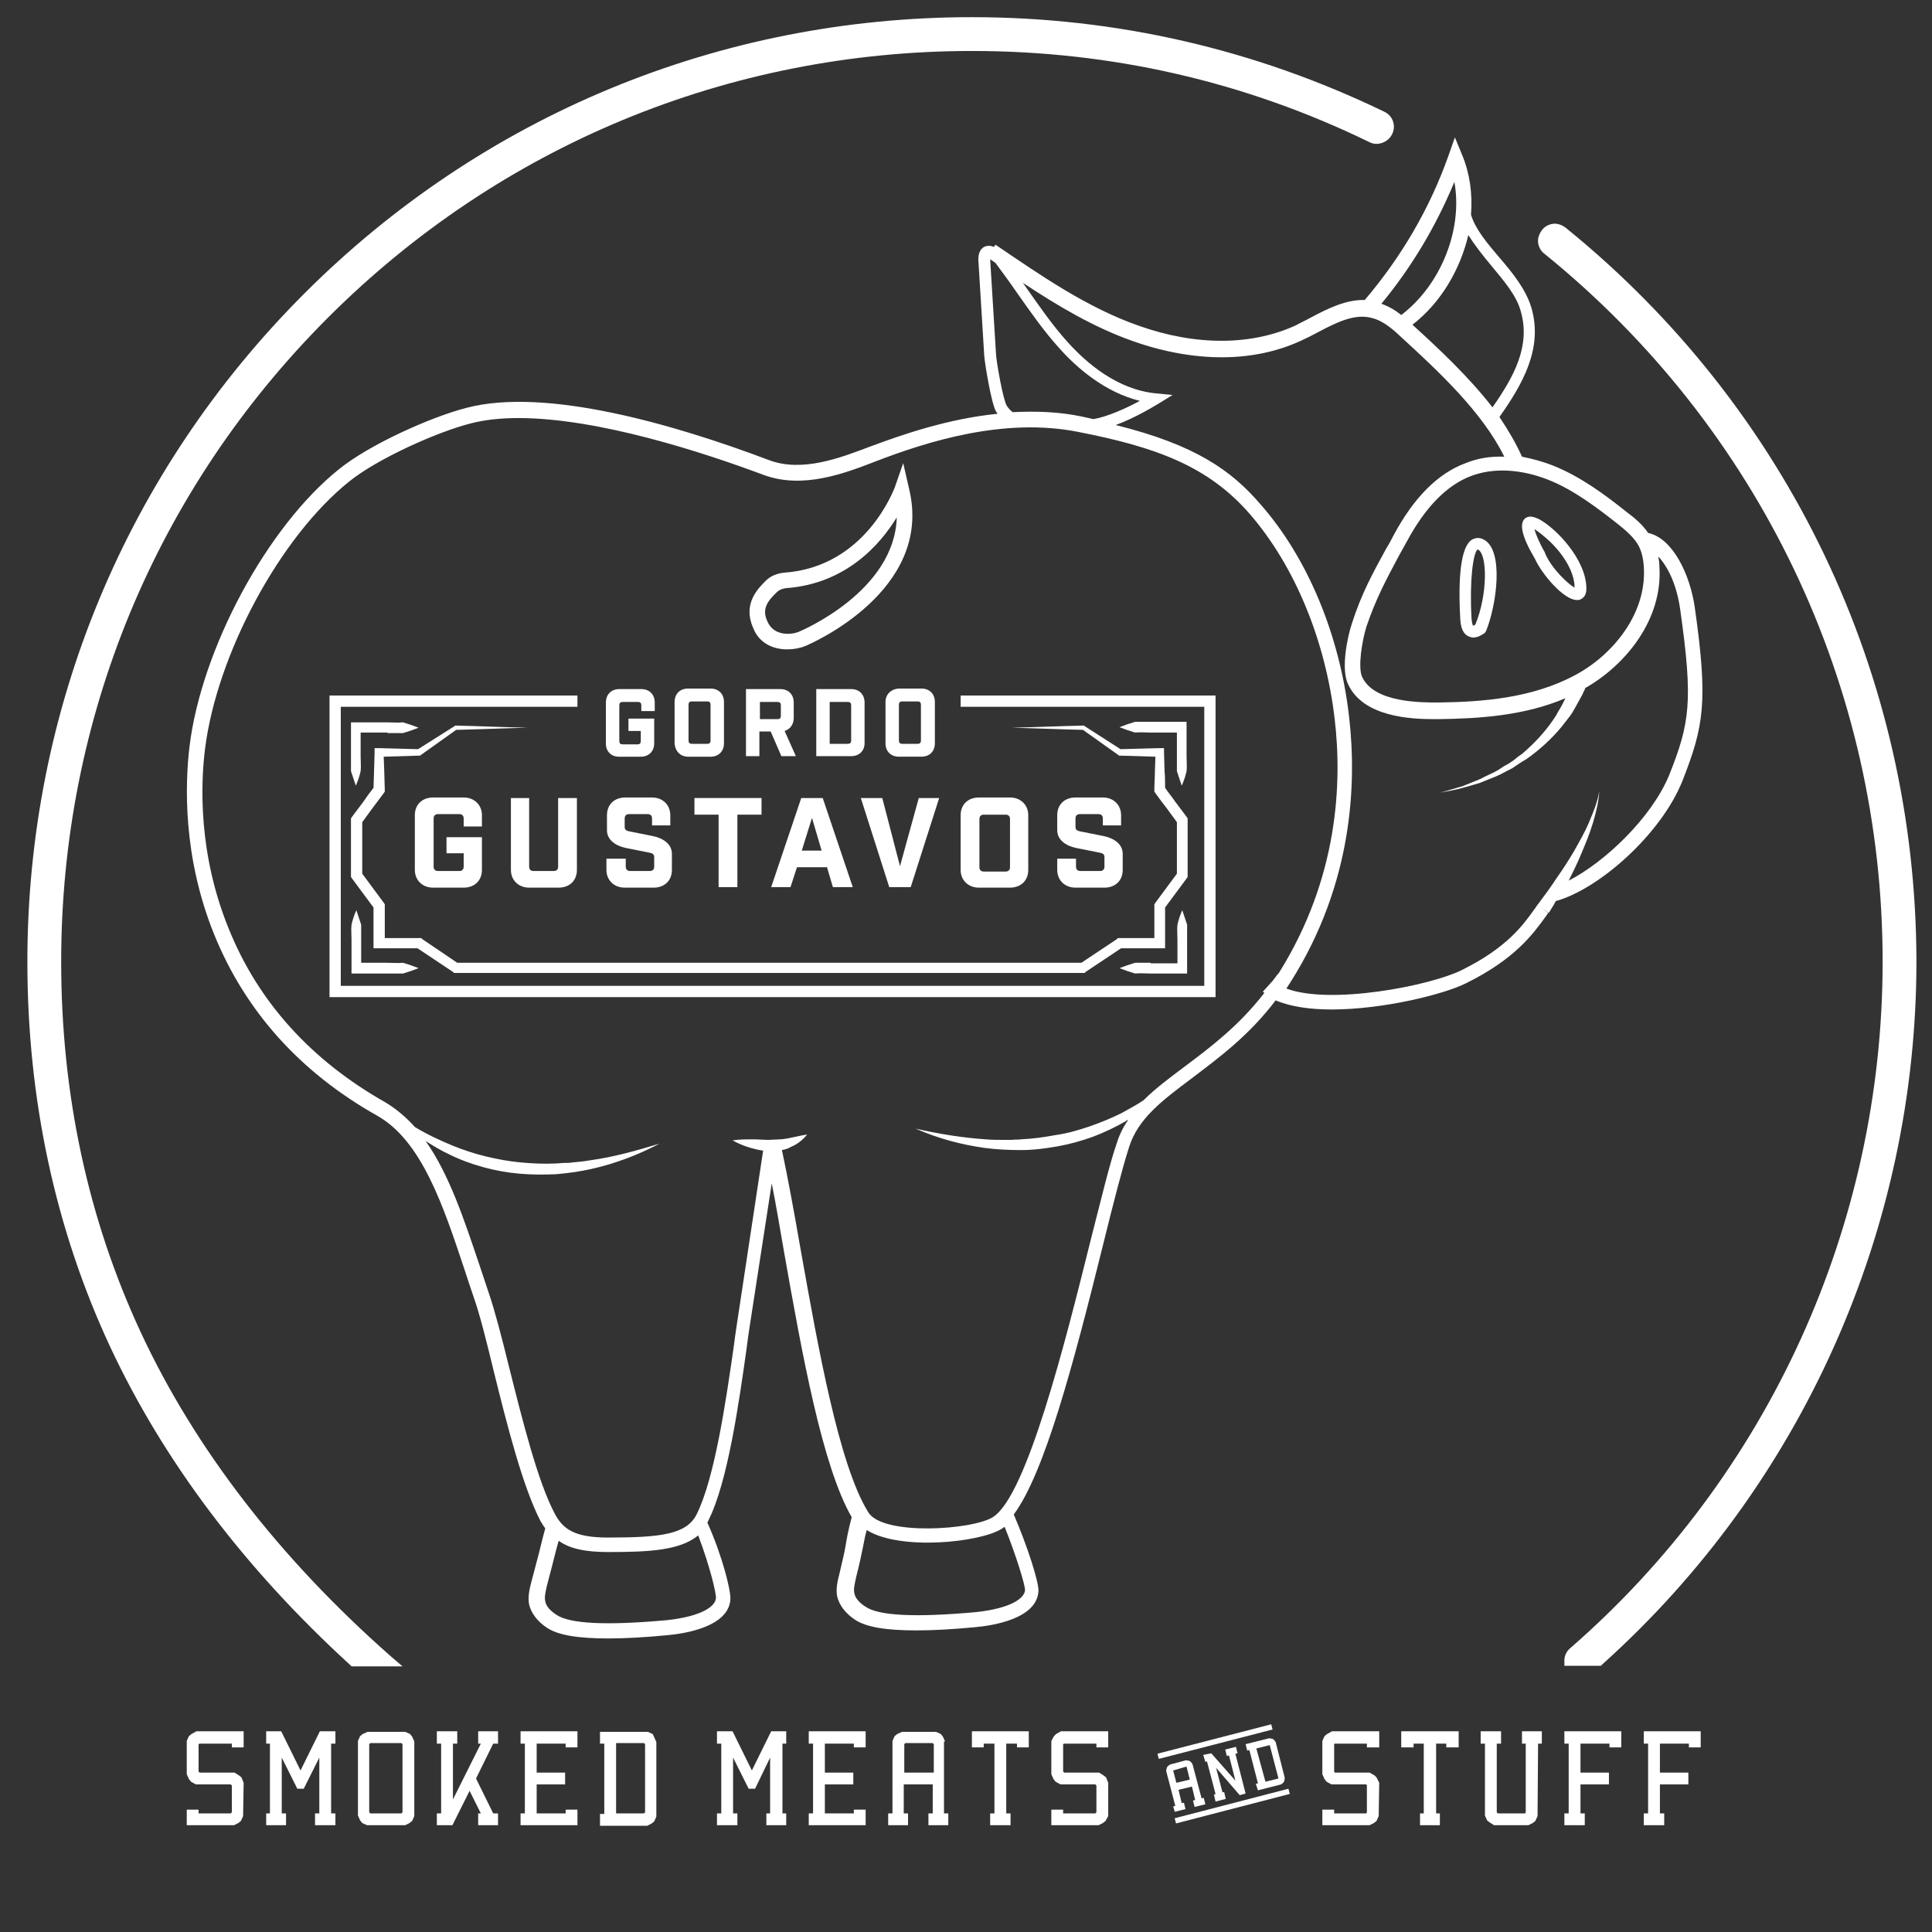 <?xml version="1.0" encoding="utf-8"?>
<!-- Generator: Adobe Illustrator 21.0.2, SVG Export Plug-In . SVG Version: 6.00 Build 0)  -->
<svg version="1.1" id="Layer_1" xmlns="http://www.w3.org/2000/svg" xmlns:xlink="http://www.w3.org/1999/xlink" x="0px" y="0px"
	 viewBox="0 0 360 360" style="enable-background:new 0 0 360 360;" xml:space="preserve">
<rect x="0" y="0" width="360" height="360" fill="#333333" stroke="none"/>
<style type="text/css">
	.st0{fill:#FFFFFF;}
</style>
<g>
	<path class="st0" d="M146.7,121c1.1,0,2.3-0.2,3.3-0.6c1-0.4,24-10.3,19.4-29.3l-1.1-4.8l-1.6,4.6c-0.1,0.1-5.3,14.7-20.5,15.8
		c-1.3,0.1-2.6,0.6-3.5,1.5c-1.5,1.5-4.3,4.3-2.4,8.7C141.3,119.6,143.7,121,146.7,121z M144.8,110.3c0.4-0.4,1-0.6,1.6-0.7h0
		c11.2-0.8,17.6-8.1,20.7-13.2c-0.4,13.7-17.5,21-18.2,21.3c-1.4,0.6-4.7,0.9-5.9-1.9C141.9,113.5,143,112,144.8,110.3z"/>
	<path class="st0" d="M276.4,100.5c-0.8-0.4-1.5-0.3-2.2,0.1c-1.3,0.9-2.7,4.1-2.1,14.8c0.1,1.7,0.6,2.8,1.6,3.2
		c0.3,0.1,0.5,0.2,0.8,0.2c1,0,1.9-0.7,2.1-0.8l0.1-0.1l0.2-0.3C278.9,112.7,280.3,102.4,276.4,100.5z M274.9,116.4
		c-0.2,0.1-0.4,0.2-0.4,0.2c0,0-0.2-0.2-0.3-1.3c-0.4-7.2,0.3-12.2,1.1-12.9c0,0,0,0,0.1,0C277.2,103.3,277.2,110.9,274.9,116.4z"/>
	<path class="st0" d="M293.8,111.8c0.1,0,0.2,0,0.4,0c0.3-0.1,1.4-0.4,1.4-2.1c0-5.5-5.8-11.4-8.9-13c-0.7-0.3-1.6-0.7-2.4-0.2
		c-1.3,0.9-0.8,3.4,1.7,7.6C287.3,107,291.4,111.8,293.8,111.8z M285.9,98.6c0.7,0.4,1.7,1.2,2.9,2.3c2.9,2.8,4.6,6,4.6,8.6
		c-1.1-0.6-4.2-3.4-5.5-6.4l0-0.1C286.9,101.3,286.2,99.6,285.9,98.6z"/>
	<path class="st0" d="M72.9,308.7c-20.9-18.4-36.6-38.8-46.7-60.5c-9.8-21.1-14.8-44.3-14.8-69c0-45.3,17.6-87.9,49.7-120
		c32-32,74.6-49.7,120-49.7c26,0,50.9,5.7,74.1,17c0.8,0.4,1.6,0.4,2.4,0.1c0.8-0.3,1.4-0.8,1.8-1.6c0.8-1.6,0.1-3.5-1.5-4.2
		C233.9,9.2,208,3.2,181.1,3.2c-47,0-91.2,18.3-124.4,51.5S5.1,132.2,5.1,179.2c0,25.6,5.2,49.8,15.4,71.7
		c9.9,21.2,24.9,41.2,44.7,59.3l0.3,0.3h9.5L72.9,308.7z"/>
	<path class="st0" d="M291.7,42.4c-0.7-0.5-1.5-0.8-2.3-0.7c-0.8,0.1-1.6,0.5-2.1,1.2c-0.5,0.7-0.8,1.5-0.7,2.3
		c0.1,0.8,0.5,1.6,1.2,2.1c40,32.4,63,80.5,63,131.9c0,49-21.2,95.7-58.2,127.9c-0.7,0.6-1.1,1.4-1.1,2.3l0,1h6.8l0.3-0.3
		c37.2-33.4,58.5-81.1,58.5-131C357,125.8,333.2,76,291.7,42.4z"/>
	<polygon class="st0" points="35.7,323.1 35.2,323.5 34.8,324.4 34.8,330.6 35.2,331.5 35.6,332 36.5,332.5 43,332.5 43.2,332.7 
		43.2,337.7 43,337.9 37,337.9 37,337.2 34.8,337.2 34.8,340.1 43.6,340.1 44.4,339.7 44.9,339.3 45.3,338.4 45.4,332.2 45,331.2 
		44.5,330.8 43.7,330.3 37.2,330.3 37,330.1 37,325 37.2,324.9 43.2,324.9 43.2,325.6 45.4,325.6 45.4,322.6 36.6,322.6 	"/>
	<polygon class="st0" points="56,329.9 52.4,322.6 49.6,322.6 49.6,324.9 50.3,324.9 50.3,337.9 49.6,337.9 49.6,340.1 53.3,340.1 
		53.3,337.9 52.5,337.9 52.5,327.5 55.4,333.3 56.6,333.3 59.5,327.5 59.5,337.9 58.7,337.9 58.7,340.1 62.5,340.1 62.5,337.9 
		61.7,337.9 61.7,324.9 62.5,324.9 62.5,322.6 59.6,322.6 	"/>
	<path class="st0" d="M76.4,323.1l-0.9-0.4l-7,0l-0.9,0.4l-0.5,0.4l-0.4,0.9l0,13.9l0.4,0.9l0.4,0.5l0.9,0.4l7.1,0l0.8-0.4l0.5-0.4
		l0.4-0.9l0-13.9l-0.4-0.9L76.4,323.1z M75,337.7l-0.2,0.2H69l-0.2-0.2V325l0.2-0.2h5.8L75,325V337.7z"/>
	<polygon class="st0" points="89.1,324.9 89.6,324.9 84.4,335.3 84.4,324.9 85.2,324.9 85.2,322.6 81.4,322.6 81.4,324.9 
		82.2,324.9 82.2,337.9 81.4,337.9 81.4,340.1 84.3,340.1 87.5,333.7 89.6,337.9 89.1,337.9 89.1,340.1 92.8,340.1 92.8,337.9 
		91.9,337.9 88.7,331.4 91.9,324.9 92.8,324.9 92.8,322.6 89.1,322.6 	"/>
	<polygon class="st0" points="97,324.9 97.8,324.9 97.8,337.9 97,337.9 97,340.1 107.6,340.1 107.6,337.2 105.4,337.2 105.4,337.9 
		100,337.9 100,332.5 105.3,332.5 105.3,330.3 100,330.3 100,324.9 105.4,324.9 105.4,325.6 107.6,325.6 107.6,322.6 97,322.6 	"/>
	<path class="st0" d="M121.6,323.1l-0.9-0.4l-8.9,0v2.2h0.8v13.1h-0.8v2.2h8.8l0.8-0.4l0.5-0.4l0.4-0.9l0-13.9l-0.4-0.9L121.6,323.1
		z M120.2,337.7l-0.2,0.2h-5.2v-13.1h5.2l0.2,0.2V337.7z"/>
	<polygon class="st0" points="140.1,329.9 136.5,322.6 133.6,322.6 133.6,324.9 134.4,324.9 134.4,337.9 133.6,337.9 133.6,340.1 
		137.4,340.1 137.4,337.9 136.6,337.9 136.6,327.5 139.5,333.3 140.7,333.3 143.5,327.5 143.5,337.9 142.8,337.9 142.8,340.1 
		146.5,340.1 146.5,337.9 145.8,337.9 145.8,324.9 146.5,324.9 146.5,322.6 143.7,322.6 	"/>
	<polygon class="st0" points="150.7,324.9 151.5,324.9 151.5,337.9 150.7,337.9 150.7,340.1 161.3,340.1 161.3,337.2 159.1,337.2 
		159.1,337.9 153.7,337.9 153.7,332.5 159,332.5 159,330.3 153.7,330.3 153.7,324.9 159.1,324.9 159.1,325.6 161.3,325.6 
		161.3,322.6 150.7,322.6 	"/>
	<path class="st0" d="M176.1,324.5l-0.4-0.9l-0.4-0.5l-0.9-0.4l-6.3,0l-0.9,0.4l-0.5,0.4l-0.4,0.9l0,13.5h-0.8v2.2h3.7v-2.2h-0.8
		v-5.4h5.4v5.4h-0.8v2.2h3.7v-2.2h-0.8V324.5z M173.9,330.3h-5.4V325l0.2-0.2h5.1l0.2,0.2V330.3z"/>
	<polygon class="st0" points="181.1,325.6 183.3,325.6 183.3,324.9 185.3,324.9 185.3,337.9 184.5,337.9 184.5,340.1 188.3,340.1 
		188.3,337.9 187.5,337.9 187.5,324.9 189.5,324.9 189.5,325.6 191.7,325.6 191.7,322.6 181.1,322.6 	"/>
	<polygon class="st0" points="196.8,323.1 196.4,323.5 195.9,324.4 195.9,330.6 196.3,331.5 196.7,332 197.6,332.5 204.1,332.5 
		204.3,332.7 204.3,337.7 204.1,337.9 198.1,337.9 198.1,337.2 195.9,337.2 195.9,340.1 204.7,340.1 205.5,339.7 206,339.3 
		206.5,338.4 206.5,332.2 206.1,331.2 205.6,330.8 204.8,330.3 198.3,330.3 198.1,330.1 198.1,325 198.3,324.9 204.3,324.9 
		204.3,325.6 206.5,325.6 206.5,322.6 197.7,322.6 	"/>
	<polygon class="st0" points="247.3,323.1 246.8,323.5 246.4,324.4 246.4,330.6 246.8,331.5 247.2,332 248.1,332.5 254.6,332.5 
		254.7,332.7 254.7,337.7 254.6,337.9 248.6,337.9 248.6,337.2 246.4,337.2 246.4,340.1 255.2,340.1 256,339.7 256.5,339.3 
		256.9,338.4 257,332.2 256.5,331.2 256.1,330.8 255.2,330.3 248.7,330.3 248.6,330.1 248.6,325 248.7,324.9 254.7,324.9 
		254.7,325.6 257,325.6 257,322.6 248.2,322.6 	"/>
	<polygon class="st0" points="261.1,325.6 263.4,325.6 263.4,324.9 265.3,324.9 265.3,337.9 264.6,337.9 264.6,340.1 268.3,340.1 
		268.3,337.9 267.6,337.9 267.6,324.9 269.5,324.9 269.5,325.6 271.8,325.6 271.8,322.6 261.1,322.6 	"/>
	<polygon class="st0" points="283.6,324.9 284.3,324.9 284.3,337.7 284.2,337.9 279.1,337.9 278.9,337.7 278.9,324.9 279.7,324.9 
		279.7,322.6 275.9,322.6 275.9,324.9 276.7,324.9 276.7,338.3 277.1,339.2 277.6,339.6 278.4,340.1 284.8,340.1 285.6,339.7 
		286.1,339.3 286.5,338.4 286.6,324.9 287.3,324.9 287.3,322.6 283.6,322.6 	"/>
	<polygon class="st0" points="291.5,324.9 292.3,324.9 292.3,337.9 291.5,337.9 291.5,340.1 295.3,340.1 295.3,337.9 294.5,337.9 
		294.5,332.5 299.8,332.5 299.8,330.3 294.5,330.3 294.5,324.9 299.9,324.9 299.9,325.6 302.1,325.6 302.1,322.6 291.5,322.6 	"/>
	<polygon class="st0" points="306.3,324.9 307.1,324.9 307.1,337.9 306.3,337.9 306.3,340.1 310.1,340.1 310.1,337.9 309.3,337.9 
		309.3,332.5 314.6,332.5 314.6,330.3 309.3,330.3 309.3,324.9 314.7,324.9 314.7,325.6 316.9,325.6 316.9,322.6 306.3,322.6 	"/>
	<path class="st0" d="M218.9,337.6l2-0.5l-0.3-1.2l-0.4,0.1l-0.6-2.5l2.5-0.6l0.6,2.5l-0.4,0.1l0.3,1.2l2-0.5l-0.3-1.2l-0.4,0.1
		l-1.7-6.4l-0.3-0.4l-0.3-0.2l-0.6-0.1l-3,0.8l-0.4,0.3l-0.2,0.3l-0.1,0.6l1.7,6.5l-0.4,0.1L218.9,337.6z M218.6,329.9L218.6,329.9
		l2.4-0.7l0.1,0l0.6,2.4l-2.5,0.6L218.6,329.9z"/>
	<polygon class="st0" points="232.1,334.2 230.2,326.8 230.6,326.7 230.3,325.5 228.3,326 228.6,327.2 229,327.1 230.2,331.8 
		225.7,326.7 224.2,327 224.6,328.3 224.9,328.2 226.5,334.3 226.2,334.4 226.5,335.7 228.4,335.2 228.1,333.9 227.8,334 
		226.6,329.4 231,334.5 	"/>
	<path class="st0" d="M234.4,333.6l4.3-1.1l0.4-0.3l0.2-0.3l0.1-0.6l-1.7-6.7l-0.3-0.4l-0.3-0.2l-0.6-0.1l-4.4,1.1l0.3,1.2l0.4-0.1
		l1.6,6.2l-0.4,0.1L234.4,333.6z M234.1,325.8l2.4-0.6l0.1,0l1.6,6.1l0,0.1l-2.4,0.6L234.1,325.8z"/>
	<rect x="218.6" y="336.1" transform="matrix(0.968 -0.251 0.251 0.968 -77.083 68.325)" class="st0" width="21.9" height="1"/>
	<rect x="215.6" y="324" transform="matrix(0.968 -0.25 0.25 0.968 -74.027 67.043)" class="st0" width="21.9" height="1"/>
	<path class="st0" d="M313.5,145.5c4-10.2,4.8-14.7,2.3-32.3c-0.9-6.2-4.1-12.9-8.7-13.9c-1-1.5-2.4-2.7-4-3.9
		c-3.9-3.1-8.4-6.5-13.6-8.6c-2-0.8-3.9-1.3-5.9-1.7c-1.1-2.5-2.6-5-4.2-7.4c4.3-6.1,8.1-12.7,6-20.2c-1-3.5-3.5-6.6-6-9.5
		c-2.3-2.7-4.5-5.3-5.3-8c0.3-3.8-0.2-7.6-1.6-11l-1.4-3.4l-1.2,3.4c-3.5,9.9-8.8,18.9-15.6,26.9c-3.5-0.1-6.9,1.6-10.1,3.3
		c-0.9,0.5-1.8,0.9-2.7,1.4c-8.2,3.8-18.6,3.9-29.3,0.1c-9.7-3.4-18.3-9.4-26.7-15.1l-0.3,0.4c-0.3-0.1-0.6-0.2-0.9-0.2
		c-0.6,0-1.1,0.2-1.5,0.7c-0.5,0.7-0.5,1.5-0.5,1.9l1.1,17.9c0.1,1.4,1.3,8.8,2.2,10.4c0.1,0.1,0.2,0.3,0.3,0.4
		c-9.1,0.9-17.6,3.8-24,6.2c-5.3,2-12.5,4.8-18.7,2.4c-17.5-6.6-41.5-13.6-56.3-9.7c-6.6,1.7-18,6.8-23.7,11.4
		c-13.4,10.7-25.7,33.5-27.9,51.8c-0.8,6.8-1.3,20.3,4.6,34.9c5.8,14.3,16,25.7,30.4,33.8c8.3,4.7,12.3,16.8,16.2,28.5
		c0.6,1.8,1.2,3.7,1.8,5.4c1.1,3.1,2.4,8.3,3.7,13.7c2.5,10.1,5.4,21.5,8.7,27.9c0.3,0.5,0.6,1,0.9,1.4c-0.7,2.5-0.9,3.6-1.2,4.7
		c-0.3,1.1-0.6,2.3-1.4,5.3c-0.3,1.2-0.7,2.7-0.4,4.2c0.4,1.6,1.5,3.1,3.3,4.3c2.1,1.4,5.8,2,11.5,2c3,0,6.7-0.2,10.9-0.6
		c3.4-0.3,11.5-1.6,11.8-6.7c0.1-1.6-1.5-8.1-4.3-14.3c0.1-0.1,0.2-0.3,0.2-0.4c3.6-7.1,5.7-22,7.1-31.9c0.2-1.6,0.4-3.1,0.6-4.3
		l4.1-26.6c0.8,3.9,1.5,8.3,2.3,12.8c3.3,18.7,7.1,39.9,12.6,49.4c-0.7,2.7-0.9,3.9-1.1,5.1c-0.2,1.3-0.5,2.5-1.2,5.5
		c-0.3,1.2-0.7,2.7-0.4,4.2c0.4,1.6,1.5,3.1,3.3,4.3c2.1,1.4,5.8,2,11.5,2c3,0,6.7-0.2,10.9-0.6c3.4-0.3,11.5-1.6,11.8-6.7
		c0.1-1.7-2.1-8.5-4.6-14.3c5.7-7.7,11-27.5,16.7-50.5c1.9-7.7,3.6-14.3,4.8-18c1.7-5.3,6.1-8.6,11.7-12.8c5-3.8,10.6-7.9,15.6-14.5
		c2.8,1.2,6.5,1.7,10.4,1.7c9.6,0,20.9-2.8,25.1-4.9c9.1-4.5,12.5-9.2,14.8-12.4c0.2-0.2,0.3-0.5,0.5-0.7l-1.1-0.8l1.2,0.8
		c0.4-0.7,0.9-1.4,1.3-2.2C297.9,165.7,309.5,155.5,313.5,145.5z M288.5,89.4c4.8,1.9,9.2,5.3,12.9,8.2c1.5,1.2,2.8,2.3,3.7,3.7
		c0.7,1.1,1.1,2.6,1.2,4.3c0.6,8.9-6,16.6-12.8,20.2c-8,4.3-17.3,5-25.5,5.1c-3,0-12,0.1-14.2-4.8c-0.8-1.8,0-6.7,0.8-9.3
		c1.8-5.3,3.7-8.8,6.1-13.3c0.5-0.9,1-1.8,1.5-2.7c3.4-6.3,7.4-10.4,11.9-12.1C278.3,87.1,283.4,87.4,288.5,89.4z M273.6,43.8
		c1.2,1.9,2.7,3.8,4.2,5.6c2.3,2.8,4.8,5.6,5.6,8.7c1.8,6.4-1.3,12.1-5.3,17.8c-4.5-5.8-10.1-11-14.7-15.2c-0.1-0.1-0.1-0.1-0.2-0.2
		C268.5,56.4,272.1,50.2,273.6,43.8z M271,33.9c1.6,8.7-2.4,19.1-9.9,24.8c-1.1-0.9-2.3-1.6-3.7-2.1C263.1,49.7,267.6,42.1,271,33.9
		z M185.6,66.1l-1.1-17.8c0.3,0.2,0.7,0.5,1,0.7c1.4,1.9,2.8,3.8,4.1,5.7c2.4,3.4,4.9,7,7.8,10.2c3.3,3.7,8.5,8.2,15,9.8
		c-2.8,1.5-6.2,3-8.7,3.4c-0.7-0.2-1.4-0.3-2.2-0.5c-4.3-0.9-8.6-1-12.8-0.8c-0.4-0.3-0.8-0.7-1.1-1.2
		C186.9,74.5,185.7,67.6,185.6,66.1z M133.4,297.8c-0.1,1.5-2.6,3.4-9.2,4.1c-11.1,1-18,0.7-20.5-1c-0.8-0.5-1.9-1.4-2.1-2.5
		c-0.2-0.9,0.1-1.9,0.3-2.9c0.8-3,1.1-4.2,1.4-5.4c0.2-0.8,0.4-1.6,0.8-3c2.1,1.5,5,2.1,9.2,2.1c0,0,0,0,0.1,0
		c7.6,0,13.3-0.3,16.7-3.1C132.3,291.9,133.5,297,133.4,297.8z M191,296.3c-0.1,1.5-2.6,3.4-9.2,4.1c-11.1,1-18,0.7-20.5-1
		c-0.8-0.5-1.9-1.4-2.1-2.5c-0.2-0.9,0.1-1.9,0.3-2.9c0.8-3.1,1-4.4,1.3-5.7c0.2-0.9,0.3-1.8,0.7-3.2c6.2,3.9,21.1,2.3,25.1-0.2
		c0.2-0.1,0.4-0.3,0.6-0.4C189.4,290,191,295.3,191,296.3z M237.2,182.7C237.2,182.7,237.2,182.7,237.2,182.7l-1.9,2.1
		c0.1,0.1,0.2,0.1,0.3,0.2c-4.7,6.1-10,10.1-14.8,13.7c-2.8,2.1-5.5,4.1-7.7,6.3c-1.3,0.9-2.7,1.6-4.1,2.4c-2,1-4,1.8-6,2.5
		c-2.1,0.7-4.1,1.3-6.3,1.6c-2.1,0.4-4.3,0.7-6.5,0.8c-0.5,0.1-1.1,0-1.6,0.1c-0.5,0-1.1,0-1.6,0c-1.1,0-2.2,0-3.3-0.1
		c-4.4-0.3-8.7-1-13.1-2c4.1,1.8,8.5,3,12.9,3.6c2.2,0.3,4.5,0.4,6.8,0.4c2.3,0,4.5-0.3,6.8-0.7c2.2-0.4,4.4-1,6.6-1.8
		c2.1-0.8,4.2-1.8,6.1-2.9c0.1-0.1,0.2-0.2,0.4-0.2c-0.9,1.3-1.6,2.7-2.1,4.3c-1.3,3.7-2.9,10.4-4.9,18.2
		c-4.7,18.9-11.9,47.6-18.2,51.5c-3.8,2.4-20.5,3.5-23.2-0.9c-5.5-8.8-9.4-31-12.6-48.9c-1.2-6.9-2.4-13.5-3.5-18.6
		c0.6-0.1,1.2-0.3,1.7-0.6c1.2-0.5,2.2-1.3,3-2.3c-1.3,0.2-2.4,0.5-3.5,0.7c-0.6,0.1-1.1,0.2-1.6,0.2c0,0,0,0,0,0l-2,0.1
		c-1,0-2-0.1-3.1-0.1c-1.2,0-2.4,0-3.7,0.2c1.1,0.6,2.3,1.1,3.4,1.4c0.7,0.2,1.5,0.4,2.3,0.5l-4.9,32.4c-0.2,1.3-0.4,2.7-0.6,4.3
		c-1.4,9.7-3.5,24.3-6.9,31.1c-1.9,3.7-6.6,4.3-16.5,4.3c0,0,0,0,0,0c-6.3,0-8.4-1.6-9.9-4.4c-3.2-6-6-17.3-8.5-27.2
		c-1.4-5.7-2.7-10.7-3.8-13.9c-0.6-1.8-1.2-3.6-1.8-5.4c-2.8-8.3-5.6-16.8-10-23c1.4,0.9,2.9,1.8,4.4,2.5c2,1,4.2,1.8,6.4,2.4
		c2.2,0.6,4.4,1,6.7,1.2c2.3,0.2,4.5,0.2,6.8,0.1c2.3-0.2,4.5-0.5,6.7-1c4.4-1,8.6-2.6,12.6-4.7c-4.3,1.3-8.5,2.5-12.9,3.1
		c-1.1,0.2-2.2,0.3-3.3,0.4c-0.5,0.1-1.1,0.1-1.6,0.1c-0.5,0-1.1,0.1-1.6,0.1c-2.2,0.1-4.3,0-6.5-0.2c-2.2-0.2-4.3-0.6-6.4-1.1
		c-2.1-0.5-4.2-1.2-6.2-2c-2.4-1-4.8-2.1-7.1-3.5c-1.6-1.8-3.5-3.4-5.5-4.6c-13.8-7.8-23.7-18.7-29.2-32.4c-5.7-14-5.2-27-4.4-33.4
		c2.2-17.7,14-39.6,26.9-49.9c5.2-4.2,16.3-9.2,22.6-10.8c2.7-0.7,5.7-1,8.9-1c14.8,0,34.2,6.3,45.7,10.6c7.3,2.7,15.1-0.3,20.8-2.5
		c9.6-3.7,24-8.3,37.9-5.5c14.3,2.8,24.1,6.3,31.9,15.3c8.4,9.7,14.1,23.6,15.8,38.2c1.4,11.8,0.7,29.6-10.4,47.3
		C237.9,181.7,237.6,182.2,237.2,182.7z M292.3,164.1c0.8-1.6,1.6-3.2,2.3-4.9c0.8-1.9,1.6-3.8,2.2-5.8c0.6-2,1.1-4,1.2-6
		c-0.3,2-1.1,3.9-1.9,5.8c-0.8,1.9-1.8,3.6-2.8,5.4c-1,1.7-2.1,3.4-3.3,5.1c-1.1,1.7-2.3,3.3-3.5,4.9l0,0c-0.2,0.2-0.3,0.5-0.5,0.7
		c-2.2,3.1-5.2,7.3-13.7,11.5c-5.9,2.9-24.4,6.5-32.6,3.4c0.3-0.5,0.6-0.9,0.9-1.4c11.5-18.3,12.2-36.8,10.8-49.1
		c-1.7-15.2-7.7-29.7-16.5-39.7c-5.4-6.3-12.1-11.1-27-14.8c3.8-1.4,7.3-3.6,8-4l2.6-1.6l-3.1-0.3c-7.2-0.7-12.9-5.6-16.5-9.6
		c-2.8-3.1-5.2-6.6-7.6-10c-0.2-0.3-0.5-0.7-0.7-1c6.5,4.3,13.2,8.3,20.6,10.9c11.4,4,22.5,4,31.4-0.2c0.9-0.4,1.9-0.9,2.8-1.4
		c3.6-1.9,7.1-3.7,10.4-2.7c2.2,0.6,4,2.3,5.6,3.8c6.3,5.8,14.8,13.6,18.9,22c-2.6-0.1-5,0.3-7.2,1.2c-5.2,1.9-9.7,6.5-13.4,13.4
		c-0.5,1-1,1.9-1.5,2.7c-2.5,4.6-4.5,8.2-6.3,13.8c-0.8,2.4-2.1,8.4-0.7,11.3c2.8,6.1,11.7,6.5,15.9,6.5c0.4,0,0.7,0,1,0
		c7.4-0.1,15.9-0.6,23.6-3.9c-0.1,0.2-0.2,0.4-0.3,0.6c-0.3,0.6-0.6,1.2-1,1.8l-0.5,0.9c-0.2,0.3-0.4,0.6-0.6,0.9
		c-1.6,2.3-3.5,4.3-5.6,6.1c-0.6,0.4-1.1,0.8-1.7,1.3c-0.3,0.2-0.6,0.4-0.9,0.6l-0.9,0.5c-0.6,0.4-1.2,0.8-1.8,1.1l-1.9,0.9
		c-0.3,0.2-0.6,0.3-1,0.5l-1,0.4l-2,0.8c-1.4,0.4-2.7,0.8-4.1,1.2c1.4-0.3,2.8-0.5,4.2-0.9l2.1-0.6l1-0.3c0.3-0.1,0.7-0.3,1-0.4
		l2-0.8c0.7-0.3,1.3-0.6,2-1l1-0.5c0.3-0.2,0.6-0.4,0.9-0.6c0.6-0.4,1.2-0.8,1.9-1.2c2.4-1.7,4.6-3.7,6.5-6c0.2-0.3,0.5-0.6,0.7-0.9
		l0.7-0.9c0.5-0.6,0.8-1.2,1.2-1.9c0.4-0.7,0.7-1.3,1.1-2c0.2-0.3,0.3-0.7,0.5-1c0.1-0.2,0.1-0.3,0.2-0.5
		c7.4-4.2,14.5-12.7,13.8-22.7c0-0.6-0.1-1.2-0.2-1.8c1.6,1.7,3.4,4.9,4.1,10c2.4,17,1.8,21-2.1,30.8
		C307.7,152.4,299.1,160.6,292.3,164.1z"/>
	<path class="st0" d="M89.8,154.1v-2.2c0-1.9-1.4-3.3-3.4-3.3h-5.7c-2,0-3.4,1.3-3.4,3.3v10.2c0,1.9,1.4,3.3,3.4,3.3h5.7
		c2,0,3.4-1.3,3.4-3.3V156h-6.6v3h3.2v2.5c0,0.5-0.3,0.8-0.8,0.8h-4c-0.5,0-0.8-0.3-0.8-0.8v-9c0-0.5,0.3-0.8,0.8-0.8h4
		c0.5,0,0.8,0.3,0.8,0.8v1.5H89.8z"/>
	<path class="st0" d="M95.2,148.7v13.4c0,1.9,1.4,3.3,3.4,3.3h5.5c2,0,3.4-1.3,3.4-3.3v-13.4h-3.5v12.8c0,0.5-0.3,0.8-0.8,0.8h-3.8
		c-0.5,0-0.8-0.3-0.8-0.8v-12.8H95.2z"/>
	<path class="st0" d="M116.5,148.6c-2,0-3.4,1.3-3.4,3.3v2.8c0,1.8,1.6,2.9,3.5,3.3l4.5,0.9c0.5,0.1,0.8,0.3,0.8,0.8v1.8
		c0,0.5-0.3,0.8-0.8,0.8h-3.7c-0.5,0-0.8-0.3-0.8-0.8V160H113v2.1c0,1.9,1.4,3.3,3.4,3.3h5.4c2,0,3.4-1.3,3.4-3.3v-3
		c0-1.8-1.6-2.9-3.5-3.3l-4.5-0.9c-0.5-0.1-0.8-0.3-0.8-0.8v-1.6c0-0.5,0.3-0.8,0.8-0.8h3.5c0.5,0,0.8,0.3,0.8,0.8v1.3h3.4v-1.9
		c0-1.9-1.4-3.3-3.4-3.3H116.5z"/>
	<polygon class="st0" points="137.4,165.3 137.4,151.8 141.9,151.8 141.9,148.7 129.4,148.7 129.4,151.8 133.9,151.8 133.9,165.3 	
		"/>
	<path class="st0" d="M143.7,165.3h3.6l1.2-3.7h5.6l1.1,3.7h3.7l-5.6-16.6h-4L143.7,165.3z M151.3,152.4l1.8,6.1h-3.7L151.3,152.4z"
		/>
	<polygon class="st0" points="167.7,161.4 164.4,148.7 160.4,148.7 165.7,165.3 169.7,165.3 175,148.7 171.2,148.7 	"/>
	<path class="st0" d="M188.2,165.4c2,0,3.4-1.3,3.4-3.3v-10.2c0-1.9-1.4-3.3-3.4-3.3h-5.8c-2,0-3.4,1.3-3.4,3.3v10.2
		c0,1.9,1.4,3.3,3.4,3.3H188.2z M182.5,152.6c0-0.5,0.3-0.8,0.8-0.8h4.1c0.5,0,0.8,0.3,0.8,0.8v9c0,0.5-0.3,0.8-0.8,0.8h-4.1
		c-0.5,0-0.8-0.3-0.8-0.8V152.6z"/>
	<path class="st0" d="M197,160v2.1c0,1.9,1.4,3.3,3.4,3.3h5.4c2,0,3.4-1.3,3.4-3.3v-3c0-1.8-1.6-2.9-3.5-3.3l-4.5-0.9
		c-0.5-0.1-0.8-0.3-0.8-0.8v-1.6c0-0.5,0.3-0.8,0.8-0.8h3.5c0.5,0,0.8,0.3,0.8,0.8v1.3h3.4v-1.9c0-1.9-1.4-3.3-3.4-3.3h-5.1
		c-2,0-3.4,1.3-3.4,3.3v2.8c0,1.8,1.6,2.9,3.5,3.3l4.5,0.9c0.5,0.1,0.8,0.3,0.8,0.8v1.8c0,0.5-0.3,0.8-0.8,0.8h-3.7
		c-0.5,0-0.8-0.3-0.8-0.8V160H197z"/>
	<path class="st0" d="M221.2,134.5h-1h-5.8c-1,0-1.9,0-2.9,0c-1,0.3-1.9,0.6-2.9,1c1,0.4,1.9,0.7,2.9,1c1-0.1,1.9,0,2.9,0h4.9v4.5
		c0,0.9,0,1.8,0,2.7c0.3,0.9,0.6,1.8,0.9,2.7c0.4-0.9,0.7-1.8,0.9-2.7c0.1-0.9,0-1.8,0-2.7v-5.4V134.5z"/>
	<path class="st0" d="M214.4,179.4c-1,0-1.9,0-2.9,0c-1,0.3-1.9,0.6-2.9,1c1,0.4,1.9,0.7,2.9,1c1-0.1,1.9,0,2.9,0h5.8h1v-1V175
		c0-0.9,0-1.8,0-2.7c-0.3-0.9-0.6-1.8-0.9-2.7c-0.4,0.9-0.7,1.8-0.9,2.7c-0.1,0.9,0,1.8,0,2.7v4.5H214.4z"/>
	<path class="st0" d="M72.2,136.6c1,0,1.9,0,2.9,0c1-0.3,1.9-0.6,2.9-1c-1-0.4-1.9-0.7-2.9-1c-1,0.1-1.9,0-2.9,0h-5.8h-1v1v5.4
		c0,0.9,0,1.8,0,2.7c0.3,0.9,0.6,1.8,0.9,2.7c0.4-0.9,0.7-1.8,0.9-2.7c0.1-0.9,0-1.8,0-2.7v-4.5H72.2z"/>
	<path class="st0" d="M65.4,181.4h1h5.8c1,0,1.9,0,2.9,0c1-0.3,1.9-0.6,2.9-1c-1-0.4-1.9-0.7-2.9-1c-1,0.1-1.9,0-2.9,0h-4.9V175
		c0-0.9,0-1.8,0-2.7c-0.3-0.9-0.6-1.8-0.9-2.7c-0.4,0.9-0.7,1.8-0.9,2.7c-0.1,0.9,0,1.8,0,2.7v5.4V181.4z"/>
	<path class="st0" d="M78.7,175l-0.2-0.2h-0.3h-6.5v-6v-0.3l-0.2-0.3l-4-5.4v-9.6l1.9-2.6c0.7-0.9,1.4-1.9,2.1-2.8l0.2-0.3l0-0.3
		l-0.1-3.5l-0.1-2.7l6.6-0.2l0.2,0l0.1-0.1l6.6-4.7c4.4-0.1,8.9-0.3,13.3-0.4c-4.5-0.1-9-0.3-13.4-0.4l-0.1,0l-0.1,0.1l-6.8,4.3
		l-7.3-0.2l-0.8,0l0,0.8l-0.1,3.5l-0.1,3.1c-0.7,0.9-1.3,1.7-1.9,2.6l-2.1,2.8l-0.2,0.3v0.3v10.3v0.3l0.2,0.3l4,5.4v6.6v1h1h7.2
		l6.6,4.4l0.2,0.2l0.3,0l116.9,0l0.3,0l0.2-0.2l6.6-4.4h7.2h1v-1v-6.6l4-5.4l0.2-0.3v-0.3v-10.3v-0.3l-0.2-0.3l-2.1-2.8
		c-0.6-0.9-1.3-1.7-1.9-2.6c0-1,0-2.1-0.1-3.1l-0.1-3.5l0-0.8l-0.8,0l-7.3,0.2l-6.7-4.3l-0.1-0.1l-0.1,0c-4.5,0.1-9,0.3-13.4,0.4
		c4.4,0.1,8.9,0.3,13.3,0.4l6.6,4.7l0.1,0.1l0.2,0l6.6,0.2l-0.1,2.7c0,1.2-0.1,2.3-0.1,3.5l0,0.3l0.2,0.3c0.7,1,1.4,1.9,2.1,2.8
		l1.9,2.6v9.6l-4,5.4l-0.2,0.3v0.3v6h-6.5h-0.3l-0.2,0.2l-6.6,4.4l-116.3,0L78.7,175z"/>
	<path class="st0" d="M115.3,141h4.1c1.5,0,2.5-1,2.5-2.5v-4.6h-4.8v2.3h2.3v1.9c0,0.4-0.2,0.6-0.6,0.6H116c-0.4,0-0.6-0.2-0.6-0.6
		v-6.7c0-0.4,0.2-0.6,0.6-0.6h2.9c0.4,0,0.6,0.2,0.6,0.6v1.1h2.5v-1.6c0-1.5-1-2.5-2.5-2.5h-4.1c-1.5,0-2.5,1-2.5,2.5v7.7
		C112.9,140,113.9,141,115.3,141z"/>
	<path class="st0" d="M128.2,141h4.2c1.5,0,2.5-1,2.5-2.5v-7.7c0-1.5-1-2.5-2.5-2.5h-4.2c-1.5,0-2.5,1-2.5,2.5v7.7
		C125.8,140,126.8,141,128.2,141z M128.3,131.3c0-0.4,0.2-0.6,0.6-0.6h2.9c0.4,0,0.6,0.2,0.6,0.6v6.7c0,0.4-0.2,0.6-0.6,0.6h-2.9
		c-0.4,0-0.6-0.2-0.6-0.6V131.3z"/>
	<path class="st0" d="M141.6,136.3h2l2,4.6h2.7l-2.1-4.7c1-0.3,1.7-1.2,1.7-2.4v-2.9c0-1.5-1-2.5-2.5-2.5h-6.4v12.5h2.5V136.3z
		 M141.6,130.8h3.3c0.4,0,0.6,0.2,0.6,0.6v2c0,0.4-0.2,0.6-0.6,0.6h-3.3V130.8z"/>
	<path class="st0" d="M161.1,138.5v-7.6c0-1.5-1-2.5-2.5-2.5h-6.5v12.5h6.5C160.1,140.9,161.1,139.9,161.1,138.5z M158.6,138
		c0,0.4-0.2,0.6-0.6,0.6h-3.4v-7.8h3.4c0.4,0,0.6,0.2,0.6,0.6V138z"/>
	<path class="st0" d="M165,130.8v7.7c0,1.5,1,2.5,2.5,2.5h4.2c1.5,0,2.5-1,2.5-2.5v-7.7c0-1.5-1-2.5-2.5-2.5h-4.2
		C166,128.4,165,129.4,165,130.8z M167.5,131.3c0-0.4,0.2-0.6,0.6-0.6h2.9c0.4,0,0.6,0.2,0.6,0.6v6.7c0,0.4-0.2,0.6-0.6,0.6h-2.9
		c-0.4,0-0.6-0.2-0.6-0.6V131.3z"/>
	<polygon class="st0" points="179,131.7 224.4,131.7 224.4,183.7 63.5,183.7 63.5,131.7 107.6,131.7 107.6,129.6 61.4,129.6 
		61.4,185.8 226.5,185.8 226.5,129.6 179,129.6 	"/>
</g>
</svg>
